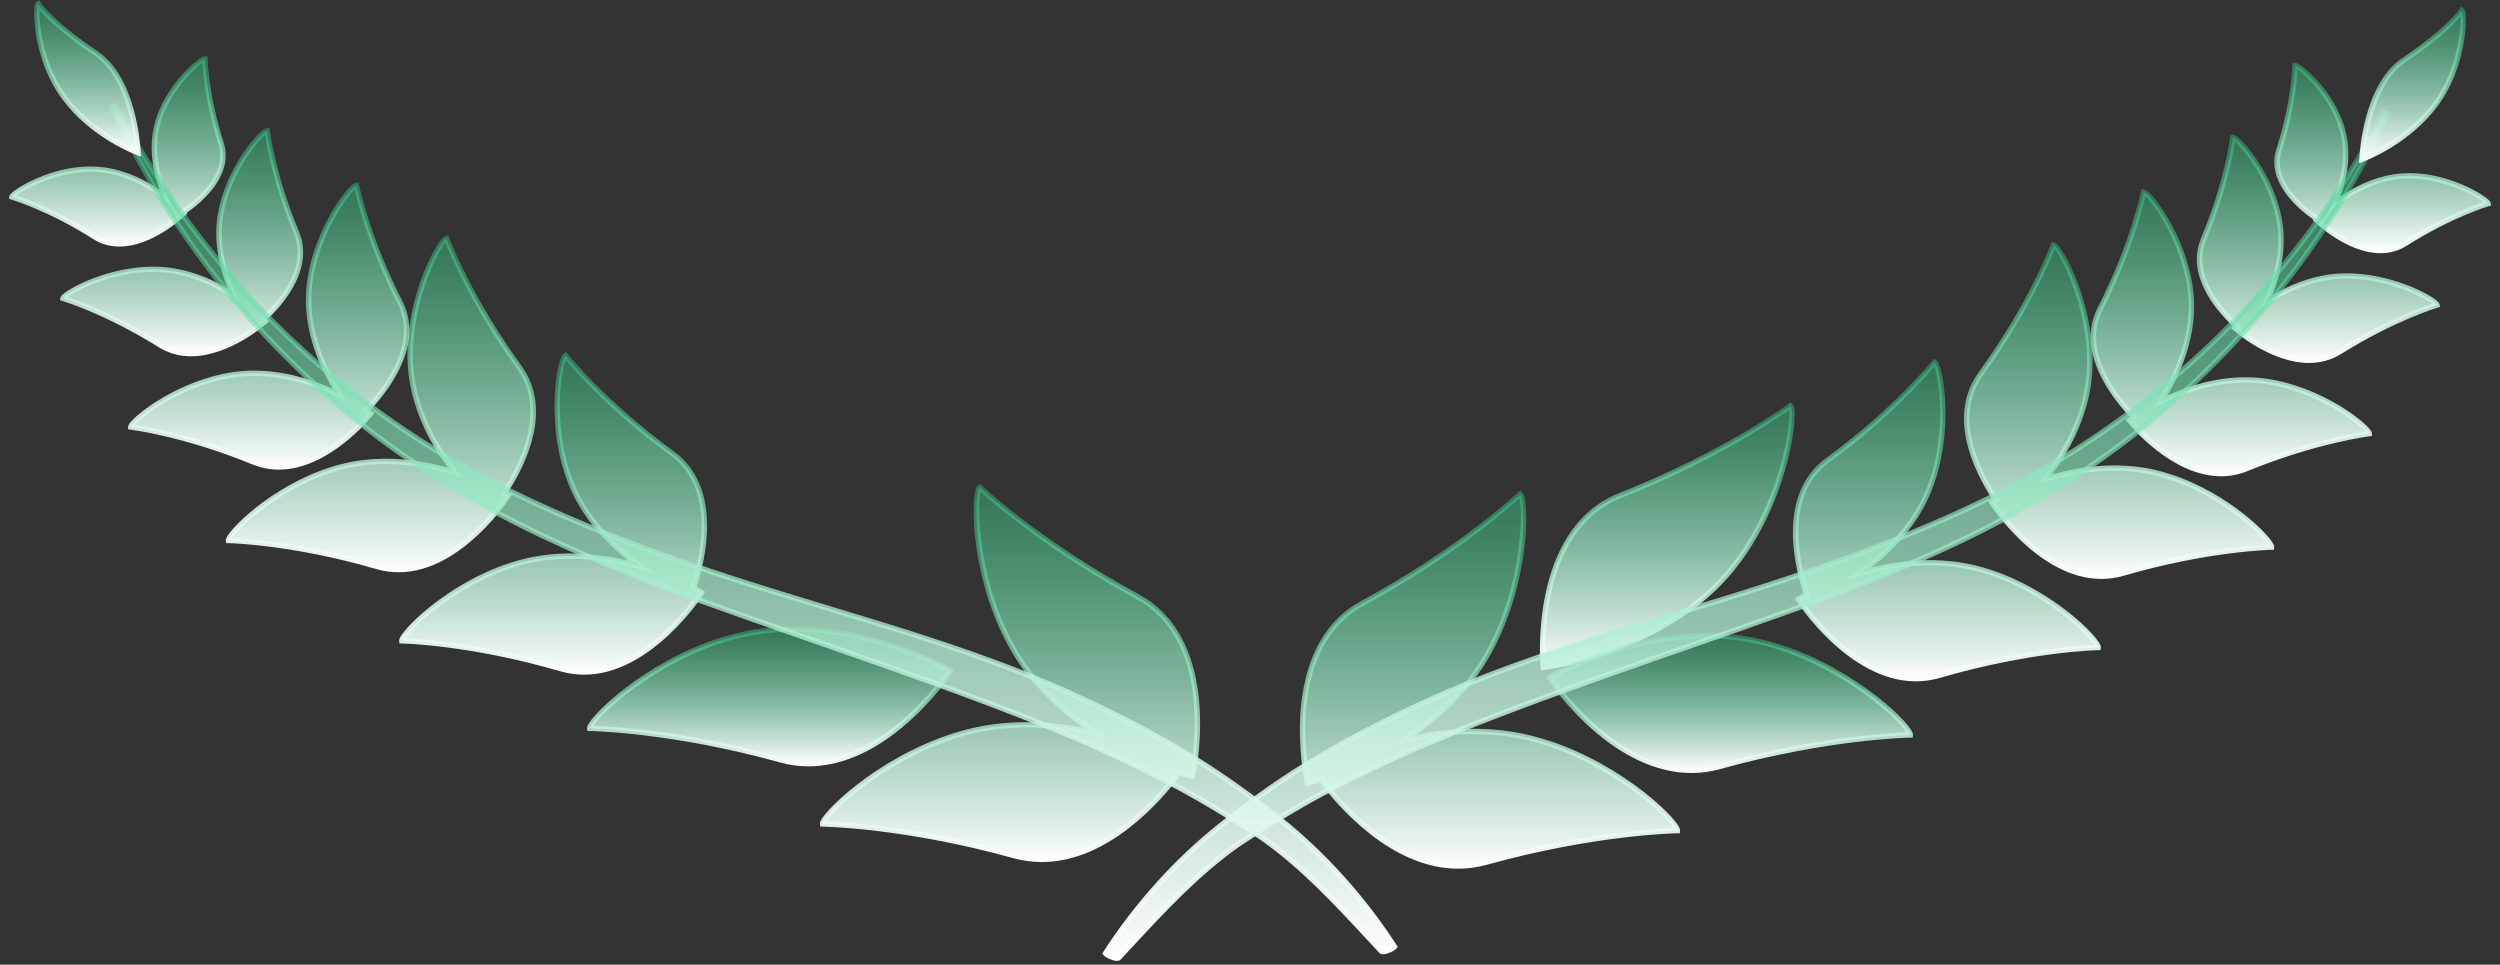 <svg width="184" height="71" viewBox="0 0 184 71" fill="none" xmlns="http://www.w3.org/2000/svg">
<rect x="0" y="0" width="184" height="71" fill="#333333" stroke="none"/>
<path d="M126.171 43.273C131.34 38.296 132.243 30.296 131.783 29.864C131.783 29.864 127.085 33.368 119.24 36.473C112.6 39.101 113.584 49.119 113.584 49.119C113.584 49.119 121.001 48.251 126.171 43.273Z" fill="url(#paint0_linear_54769_49223)"/>
<path d="M113.403 49.338L113.383 49.138C113.374 49.037 112.463 38.944 119.164 36.292C126.89 33.234 131.613 29.744 131.66 29.709L131.797 29.606L131.923 29.724C132.003 29.8 132.086 29.948 132.09 30.474C132.105 32.77 130.67 39.217 126.313 43.413C121.154 48.38 113.683 49.305 113.608 49.314L113.403 49.338ZM131.68 30.181C130.65 30.908 126.146 33.951 119.316 36.655C113.409 38.993 113.68 47.464 113.769 48.895C115.007 48.707 121.451 47.542 126.029 43.134C130.689 38.648 131.846 31.533 131.68 30.181Z" fill="url(#paint1_linear_54769_49223)"/>
<path d="M110.522 53.948C107.933 53.656 105.453 53.953 103.334 54.453C104.957 53.404 106.612 52.052 108.005 50.335C112.51 44.781 112.4 36.734 111.888 36.36C111.888 36.36 107.666 40.395 100.271 44.409C94.011 47.806 96.247 57.632 96.247 57.632C96.247 57.632 96.612 57.544 97.225 57.346C98.495 59.065 103.456 65.105 109.387 63.457C117.532 61.194 123.453 61.133 123.453 61.133C123.54 60.517 117.75 54.764 110.522 53.948Z" fill="url(#paint2_linear_54769_49223)"/>
<path d="M127.665 46.911C120.437 46.095 114.049 49.861 114.049 49.861C114.049 49.861 119.636 58.334 126.529 56.419C134.673 54.157 140.594 54.096 140.594 54.096C140.682 53.48 134.892 47.726 127.665 46.911Z" fill="url(#paint3_linear_54769_49223)"/>
<path d="M143.701 41.513C141.163 41.226 138.749 41.645 136.805 42.223C138.33 41.145 140.022 39.617 141.216 37.59C143.945 32.954 142.815 26.885 142.375 26.652C142.375 26.652 139.665 30.112 134.522 33.866C130.848 36.547 132.403 42.097 132.978 43.765C132.59 43.968 132.374 44.1 132.374 44.1C132.374 44.1 136.986 51.377 142.723 49.705C149.5 47.728 154.421 47.656 154.421 47.656C154.497 47.124 149.706 42.19 143.701 41.513Z" fill="url(#paint4_linear_54769_49223)"/>
<path d="M157.172 34.535C154.707 34.257 152.365 34.691 150.515 35.264C151.727 33.711 153.009 31.587 153.552 29.08C154.713 23.712 151.638 18.128 151.132 18.035C151.132 18.035 149.608 22.248 145.8 27.495C143.485 30.686 145.55 34.746 146.896 36.779C146.702 36.886 146.596 36.95 146.596 36.95C146.596 36.95 150.903 43.744 156.258 42.183C162.585 40.338 167.179 40.27 167.179 40.27C167.25 39.774 162.777 35.168 157.172 34.535Z" fill="url(#paint5_linear_54769_49223)"/>
<path d="M165.409 27.963C162.873 27.941 160.592 28.775 159.001 29.564C159.963 28.07 161.127 25.745 161.272 23.071C161.525 18.43 158.201 14.144 157.765 14.13C157.765 14.13 157.054 17.851 154.57 22.727C152.938 25.928 155.719 29.33 157.047 30.695C156.842 30.836 156.723 30.926 156.723 30.926C156.723 30.926 160.982 36.272 165.349 34.487C170.508 32.378 174.373 31.918 174.373 31.918C174.387 31.494 170.191 28.005 165.409 27.963Z" fill="url(#paint6_linear_54769_49223)"/>
<path d="M171.281 20.422C169.507 20.709 167.968 21.471 166.805 22.23C167.387 20.956 167.92 19.285 167.881 17.459C167.794 13.52 164.708 10.1 164.339 10.115C164.339 10.115 163.978 13.303 162.192 17.576C161.078 20.243 163.344 22.82 164.611 23.989C164.522 24.078 164.474 24.13 164.474 24.13C164.474 24.13 168.835 27.989 172.213 25.877C176.204 23.383 179.361 22.449 179.361 22.449C179.309 22.094 175.28 19.777 171.281 20.422Z" fill="url(#paint7_linear_54769_49223)"/>
<path d="M170.564 16.122C170.523 16.165 170.495 16.195 170.495 16.195C170.495 16.195 174.171 19.734 177.045 17.912C180.441 15.759 183.122 14.986 183.122 14.986C183.079 14.667 179.677 12.514 176.284 13.013C174.419 13.287 172.858 14.22 171.828 15.006C172.313 13.877 172.812 12.202 172.579 10.426C172.162 7.258 169.23 4.775 168.917 4.82C168.917 4.82 168.887 7.423 167.736 11.027C166.975 13.413 169.449 15.379 170.564 16.122Z" fill="url(#paint8_linear_54769_49223)"/>
<path d="M107.321 63.936C102.395 63.936 98.459 59.324 97.148 57.577C96.62 57.742 96.309 57.818 96.295 57.822L96.094 57.87L96.05 57.674C96.027 57.574 93.854 47.665 100.172 44.237C107.456 40.284 111.704 36.26 111.747 36.22L111.87 36.102L112.009 36.203C112.098 36.269 112.199 36.406 112.269 36.926C112.574 39.203 111.963 45.771 108.162 50.456C107.099 51.768 105.796 52.973 104.283 54.048C106.455 53.629 108.559 53.53 110.546 53.754C116.641 54.441 121.861 58.654 123.307 60.471C123.638 60.886 123.667 61.053 123.652 61.161L123.628 61.327L123.454 61.329C123.396 61.33 117.464 61.417 109.443 63.645C108.719 63.846 108.011 63.936 107.321 63.936ZM97.302 57.115L97.389 57.232C98.734 59.053 103.573 64.867 109.331 63.269C116.44 61.294 121.926 60.99 123.179 60.946C122.489 59.825 117.043 54.882 110.499 54.143C108.256 53.89 105.861 54.059 103.382 54.644L102.271 54.906L103.222 54.29C105.062 53.1 106.617 51.729 107.846 50.213C111.908 45.206 112.162 38.007 111.827 36.687C110.896 37.53 106.808 41.085 100.368 44.579C94.799 47.602 96.133 55.979 96.402 57.388C96.568 57.342 96.828 57.267 97.161 57.16L97.302 57.115Z" fill="url(#paint9_linear_54769_49223)"/>
<path d="M124.495 56.892C122.224 56.892 119.867 55.916 117.573 54.007C115.318 52.131 113.893 49.988 113.879 49.967L113.768 49.798L113.944 49.694C114.009 49.656 120.47 45.901 127.688 46.716C133.783 47.404 139.004 51.617 140.45 53.434C140.78 53.85 140.809 54.016 140.794 54.124L140.769 54.29L140.596 54.292C140.537 54.293 134.606 54.38 126.585 56.608C125.899 56.798 125.201 56.892 124.495 56.892ZM114.337 49.926C115.176 51.106 120.343 57.931 126.473 56.231C133.582 54.256 139.068 53.953 140.321 53.908C139.63 52.787 134.184 47.844 127.641 47.105C121.238 46.382 115.43 49.331 114.337 49.926Z" fill="url(#paint10_linear_54769_49223)"/>
<path d="M141.007 50.147C136.034 50.147 132.244 44.269 132.202 44.202L132.097 44.037L132.266 43.934C132.266 43.934 132.432 43.833 132.733 43.671C132.121 41.824 130.728 36.389 134.4 33.71C139.463 30.015 142.188 26.568 142.215 26.534L142.319 26.4L142.471 26.48C142.561 26.528 142.671 26.639 142.806 27.1C143.327 28.884 143.666 33.821 141.39 37.687C140.512 39.177 139.291 40.545 137.75 41.762C139.826 41.254 141.831 41.104 143.723 41.318C148.725 41.883 152.994 45.393 154.278 47.004C154.605 47.415 154.635 47.578 154.62 47.682L154.596 47.848L154.423 47.851C154.374 47.852 149.448 47.947 142.78 49.892C142.176 50.068 141.584 50.147 141.007 50.147ZM132.657 44.163C133.389 45.228 137.625 50.983 142.665 49.516C148.501 47.815 153.021 47.518 154.147 47.468C153.52 46.464 149.095 42.318 143.678 41.707C141.537 41.465 139.245 41.701 136.864 42.41L135.712 42.752L136.686 42.064C138.575 40.73 140.04 39.191 141.041 37.492C143.493 33.327 142.796 28.081 142.357 26.989C141.67 27.811 139.018 30.83 134.643 34.022C131.077 36.625 132.613 42.089 133.169 43.702L133.223 43.858L133.074 43.937C132.897 44.03 132.756 44.107 132.657 44.163Z" fill="url(#paint11_linear_54769_49223)"/>
<path d="M154.657 42.609C150.007 42.609 146.464 37.115 146.425 37.054L146.32 36.888L146.49 36.785C146.49 36.785 146.533 36.759 146.613 36.713C145.199 34.522 143.331 30.558 145.636 27.383C149.384 22.218 150.927 18.012 150.942 17.971L151 17.812L151.17 17.843C151.272 17.862 151.415 17.937 151.696 18.345C152.784 19.929 154.718 24.648 153.749 29.121C153.323 31.09 152.411 33.033 151.036 34.907C153.18 34.312 155.25 34.124 157.195 34.341C161.869 34.869 165.858 38.15 167.058 39.656C167.367 40.043 167.394 40.198 167.38 40.298L167.356 40.464L167.183 40.467C167.138 40.468 162.54 40.557 156.316 42.372C155.751 42.535 155.196 42.609 154.657 42.609ZM146.88 37.015C147.584 38.037 151.518 43.356 156.2 41.996C161.613 40.417 165.813 40.133 166.901 40.084C166.278 39.131 162.132 35.292 157.149 34.73C155.084 34.495 152.873 34.739 150.576 35.45L149.969 35.638L150.354 35.145C151.896 33.173 152.905 31.118 153.355 29.04C154.381 24.297 151.989 19.292 151.221 18.362C150.82 19.367 149.21 23.137 145.965 27.608C143.735 30.681 145.697 34.607 147.066 36.674L147.181 36.848L146.996 36.95C146.952 36.974 146.914 36.995 146.88 37.015Z" fill="url(#paint12_linear_54769_49223)"/>
<path d="M163.474 35.053C159.805 35.053 156.715 31.236 156.564 31.045L156.441 30.891L156.599 30.771C156.599 30.771 156.651 30.732 156.744 30.665C155.369 29.207 152.761 25.836 154.39 22.639C156.831 17.848 157.56 14.131 157.567 14.094L157.598 13.929L157.771 13.934C157.865 13.937 158.002 13.982 158.299 14.296C159.426 15.487 161.685 19.201 161.474 23.081C161.344 25.478 160.406 27.6 159.521 29.1C161.025 28.426 163.113 27.739 165.411 27.767C169.407 27.802 173.082 30.222 174.236 31.388C174.54 31.696 174.578 31.831 174.575 31.923L174.569 32.091L174.398 32.111C174.36 32.116 170.498 32.593 165.427 34.667C164.768 34.938 164.112 35.053 163.474 35.053ZM157.012 30.96C157.751 31.812 161.509 35.843 165.271 34.306C169.613 32.531 173.084 31.913 174.069 31.763C173.388 30.984 169.604 28.196 165.407 28.159C165.375 28.159 165.343 28.159 165.311 28.159C162.808 28.159 160.552 29.015 159.093 29.738L158.444 30.059L158.831 29.459C159.774 27.994 160.928 25.694 161.072 23.06C161.291 19.02 158.708 15.21 157.902 14.45C157.681 15.416 156.83 18.732 154.751 22.813C153.17 25.916 155.933 29.264 157.194 30.559L157.354 30.724L157.164 30.854C157.106 30.894 157.055 30.93 157.012 30.96Z" fill="url(#paint13_linear_54769_49223)"/>
<path d="M169.938 26.713C167.134 26.713 164.481 24.401 164.339 24.276L164.19 24.144L164.324 24C164.324 24 164.325 23.998 164.327 23.996C162.917 22.655 160.902 20.144 162.005 17.503C163.76 13.304 164.135 10.126 164.138 10.094L164.157 9.927L164.33 9.919C164.418 9.921 164.543 9.947 164.822 10.201C165.854 11.142 168.009 14.152 168.082 17.455C168.112 18.833 167.829 20.267 167.24 21.728C168.557 20.95 169.902 20.446 171.248 20.229C174.599 19.688 178.043 21.191 179.185 22.004C179.493 22.224 179.548 22.335 179.56 22.422L179.585 22.588L179.419 22.637C179.388 22.646 176.239 23.594 172.322 26.043C171.552 26.525 170.739 26.713 169.938 26.713ZM164.766 24.116C165.563 24.759 169.247 27.5 172.104 25.713C175.402 23.652 178.168 22.64 179.027 22.352C178.279 21.784 174.774 20.056 171.314 20.616C169.839 20.855 168.359 21.453 166.917 22.394L166.337 22.773L166.621 22.152C167.356 20.544 167.712 18.967 167.679 17.464C167.606 14.094 165.266 11.095 164.497 10.436C164.359 11.331 163.844 14.145 162.379 17.651C161.327 20.168 163.413 22.614 164.75 23.849L164.898 23.984L164.766 24.116Z" fill="url(#paint14_linear_54769_49223)"/>
<path d="M175.206 18.635C172.778 18.635 170.476 16.452 170.353 16.334L170.218 16.204L170.262 16.156C169.053 15.311 166.783 13.353 167.544 10.969C168.673 7.434 168.715 4.844 168.715 4.818L168.717 4.651L168.887 4.627C168.978 4.611 169.106 4.634 169.427 4.871C170.235 5.465 172.412 7.617 172.778 10.4C172.978 11.917 172.654 13.36 172.263 14.449C173.265 13.771 174.649 13.054 176.253 12.818C179.232 12.379 182.076 13.891 182.92 14.509C183.253 14.754 183.309 14.87 183.322 14.96L183.344 15.126L183.179 15.173C183.152 15.181 180.484 15.965 177.155 18.075C176.523 18.476 175.86 18.635 175.206 18.635ZM170.779 16.184C171.468 16.789 174.538 19.267 176.935 17.747C179.698 15.996 182.02 15.143 182.792 14.885C182.126 14.358 179.188 12.787 176.314 13.206C174.472 13.477 172.926 14.418 171.953 15.16L171.346 15.624L171.643 14.931C172.106 13.851 172.609 12.198 172.379 10.451C172.02 7.726 169.822 5.632 169.106 5.129C169.059 5.925 168.85 8.2 167.929 11.086C167.206 13.35 169.61 15.249 170.678 15.961L170.87 16.089L170.779 16.184Z" fill="url(#paint15_linear_54769_49223)"/>
<path d="M175.498 8.26C174.394 10.364 173.179 12.409 171.862 14.386C170.558 16.372 169.114 18.266 167.593 20.092C164.598 23.754 161.093 27.066 157.304 29.949C155.409 31.392 153.437 32.732 151.392 33.958C145.308 37.603 138.439 40.294 131.644 42.567C127.063 44.095 122.4 45.435 117.744 46.886C117.163 47.067 116.583 47.257 116.002 47.445C111.924 48.767 107.873 50.249 104.003 52.076C101.783 53.123 99.574 54.238 97.467 55.486C95.337 56.714 93.297 58.099 91.344 59.581L89.9 60.718C86.636 63.288 83.62 66.663 81.369 70.168C81.485 70.331 82.196 70.635 82.333 70.488C85.093 67.524 87.751 64.535 91.062 62.178L92.553 61.203C94.552 59.936 96.595 58.738 98.719 57.673C100.849 56.605 103.005 55.552 105.216 54.652C107.408 53.705 109.643 52.842 111.89 51.999L113.576 51.368L115.272 50.755C116.405 50.347 117.54 49.937 118.681 49.539C123.236 47.919 127.843 46.359 132.431 44.701C135.872 43.457 139.307 42.108 142.627 40.584L143.461 40.201C145.969 39.049 148.391 37.738 150.753 36.326L152.306 35.349C154.363 34.024 156.338 32.584 158.226 31.047C163.812 26.415 168.671 20.865 172.386 14.702C173.623 12.651 174.749 10.541 175.76 8.382L175.498 8.26Z" fill="url(#paint16_linear_54769_49223)"/>
<path d="M82.205 70.722C82.191 70.722 82.176 70.722 82.161 70.721C81.879 70.703 81.344 70.476 81.204 70.279L81.129 70.173L81.198 70.064C83.5 66.481 86.546 63.108 89.774 60.566L91.218 59.429C93.285 57.86 95.352 56.478 97.364 55.318C99.22 54.219 101.303 53.132 103.915 51.899C107.351 50.278 111.171 48.804 115.938 47.26L116.17 47.184C116.674 47.02 117.178 46.857 117.682 46.7C119.292 46.198 120.903 45.71 122.51 45.222C125.496 44.317 128.583 43.381 131.579 42.382C136.797 40.637 144.517 37.848 151.286 33.791C153.294 32.588 155.277 31.244 157.179 29.796C161.081 26.827 164.531 23.522 167.434 19.971C169.087 17.986 170.479 16.126 171.691 14.28C173.002 12.313 174.222 10.258 175.317 8.171L175.407 8.001L176.025 8.289L175.943 8.463C174.933 10.621 173.795 12.754 172.56 14.801C168.865 20.93 164.086 26.446 158.356 31.196C156.446 32.752 154.449 34.203 152.418 35.512L150.863 36.49C148.299 38.022 145.907 39.293 143.547 40.377L143.545 40.374C143.468 40.413 143.269 40.504 142.713 40.76C139.736 42.127 136.395 43.476 132.501 44.884C129.865 45.837 127.183 46.771 124.588 47.674C122.637 48.354 120.689 49.033 118.75 49.722C117.698 50.089 116.653 50.466 115.609 50.842L113.646 51.551L111.962 52.181C109.951 52.936 107.588 53.841 105.298 54.83C103.205 55.683 101.192 56.653 98.81 57.847C96.894 58.808 94.884 59.959 92.663 61.367L91.175 62.34C88.19 64.465 85.786 67.058 83.24 69.803L82.483 70.619C82.419 70.688 82.326 70.722 82.205 70.722ZM81.632 70.129C81.794 70.223 82.077 70.325 82.207 70.332L82.941 69.541C85.389 66.902 87.919 64.173 90.944 62.02L92.441 61.04C94.676 59.624 96.699 58.467 98.626 57.499C101.016 56.301 103.038 55.327 105.139 54.471C107.433 53.48 109.803 52.573 111.818 51.816L115.47 50.475C116.515 50.099 117.562 49.721 118.614 49.354C120.552 48.665 122.501 47.986 124.454 47.306C127.047 46.403 129.728 45.469 132.362 44.517C136.245 43.113 139.575 41.769 142.542 40.406C142.542 40.406 143.349 40.036 143.374 40.024C145.723 38.945 148.102 37.681 150.649 36.158L152.198 35.184C154.214 33.884 156.199 32.441 158.097 30.896C163.791 26.176 168.541 20.693 172.213 14.603C173.021 13.263 173.787 11.887 174.504 10.491C173.725 11.852 172.898 13.191 172.032 14.491C170.813 16.348 169.412 18.221 167.75 20.214C164.829 23.788 161.356 27.116 157.43 30.102C155.515 31.56 153.52 32.912 151.5 34.123C144.696 38.2 136.948 41 131.711 42.751C128.71 43.752 125.621 44.689 122.632 45.595C121.026 46.082 119.416 46.57 117.807 47.071C117.304 47.228 116.802 47.391 116.3 47.554L116.067 47.629C111.318 49.168 107.513 50.636 104.093 52.25C101.492 53.477 99.42 54.558 97.573 55.652C95.574 56.804 93.521 58.177 91.47 59.733L90.029 60.868C86.876 63.352 83.9 66.635 81.632 70.129Z" fill="url(#paint17_linear_54769_49223)"/>
<path d="M179.293 7.625C181.403 4.744 181.42 0.918 181.189 0.767C181.189 0.767 180.365 2.109 176.945 4.409C174.05 6.356 173.847 11.718 173.847 11.718C173.847 11.718 177.184 10.507 179.293 7.625Z" fill="url(#paint18_linear_54769_49223)"/>
<path d="M173.635 12.005L173.646 11.711C173.654 11.489 173.886 6.228 176.83 4.248C180.158 2.011 181.008 0.679 181.016 0.666L181.126 0.49L181.302 0.604C181.376 0.653 181.42 0.738 181.449 0.89C181.584 1.615 181.44 5.031 179.457 7.739C177.336 10.637 174.056 11.852 173.917 11.902L173.635 12.005ZM181.088 1.229C180.626 1.779 179.493 2.934 177.06 4.57C174.676 6.174 174.167 10.256 174.07 11.415C174.922 11.047 177.441 9.817 179.129 7.512C180.814 5.211 181.144 2.262 181.088 1.229Z" fill="url(#paint19_linear_54769_49223)"/>
<path d="M73.477 53.459C76.067 53.166 78.547 53.463 80.666 53.964C79.043 52.914 77.388 51.562 75.996 49.846C71.49 44.292 71.6 36.245 72.112 35.871C72.112 35.871 76.334 39.906 83.729 43.919C89.989 47.316 87.753 57.143 87.753 57.143C87.753 57.143 87.388 57.055 86.775 56.857C85.505 58.576 80.544 64.615 74.613 62.968C66.469 60.705 60.548 60.644 60.548 60.644C60.459 60.028 66.249 54.274 73.477 53.459Z" fill="url(#paint20_linear_54769_49223)"/>
<path d="M56.335 46.421C63.563 45.605 69.951 49.371 69.951 49.371C69.951 49.371 64.364 57.844 57.471 55.929C49.327 53.667 43.406 53.606 43.406 53.606C43.318 52.99 49.107 47.237 56.335 46.421Z" fill="url(#paint21_linear_54769_49223)"/>
<path d="M40.298 41.023C42.836 40.736 45.251 41.155 47.195 41.733C45.669 40.656 43.978 39.128 42.784 37.1C40.055 32.465 41.184 26.395 41.624 26.163C41.624 26.163 44.334 29.623 49.478 33.376C53.152 36.057 51.597 41.607 51.022 43.275C51.41 43.478 51.626 43.61 51.626 43.61C51.626 43.61 47.013 50.887 41.277 49.215C34.499 47.239 29.578 47.166 29.578 47.166C29.503 46.635 34.294 41.701 40.298 41.023Z" fill="url(#paint22_linear_54769_49223)"/>
<path d="M26.828 34.045C29.293 33.767 31.635 34.201 33.485 34.774C32.272 33.222 30.99 31.097 30.448 28.59C29.286 23.223 32.361 17.638 32.867 17.545C32.867 17.545 34.391 21.759 38.199 27.005C40.515 30.196 38.45 34.257 37.104 36.29C37.297 36.396 37.403 36.461 37.403 36.461C37.403 36.461 33.097 43.254 27.742 41.693C21.415 39.849 16.82 39.781 16.82 39.781C16.75 39.285 21.223 34.678 26.828 34.045Z" fill="url(#paint23_linear_54769_49223)"/>
<path d="M18.591 27.474C21.126 27.452 23.407 28.285 24.998 29.074C24.037 27.58 22.873 25.256 22.727 22.582C22.475 17.941 25.799 13.654 26.235 13.641C26.235 13.641 26.946 17.362 29.43 22.238C31.061 25.439 28.281 28.841 26.952 30.206C27.158 30.347 27.277 30.436 27.277 30.436C27.277 30.436 23.018 35.783 18.651 33.998C13.491 31.888 9.627 31.428 9.627 31.428C9.613 31.005 13.809 27.515 18.591 27.474Z" fill="url(#paint24_linear_54769_49223)"/>
<path d="M12.719 19.933C14.493 20.22 16.031 20.982 17.195 21.741C16.612 20.467 16.079 18.795 16.119 16.97C16.205 13.031 19.292 9.61 19.661 9.626C19.661 9.626 20.022 12.815 21.808 17.088C22.922 19.754 20.656 22.331 19.389 23.5C19.478 23.59 19.525 23.641 19.525 23.641C19.525 23.641 15.165 27.5 11.787 25.389C7.796 22.894 4.638 21.961 4.638 21.961C4.691 21.605 8.719 19.288 12.719 19.933Z" fill="url(#paint25_linear_54769_49223)"/>
<path d="M13.436 15.633C13.477 15.676 13.504 15.706 13.504 15.706C13.504 15.706 9.829 19.245 6.955 17.422C3.559 15.27 0.878 14.497 0.878 14.497C0.92 14.178 4.323 12.025 7.716 12.523C9.58 12.797 11.141 13.731 12.171 14.517C11.687 13.387 11.187 11.712 11.421 9.936C11.838 6.769 14.769 4.286 15.082 4.331C15.082 4.331 15.112 6.934 16.263 10.538C17.025 12.924 14.551 14.89 13.436 15.633Z" fill="url(#paint26_linear_54769_49223)"/>
<path d="M74.557 63.156C66.536 60.928 60.605 60.841 60.546 60.84L60.372 60.838L60.348 60.672C60.333 60.563 60.361 60.397 60.693 59.981C62.139 58.165 67.359 53.952 73.454 53.264C75.441 53.041 77.545 53.14 79.717 53.559C78.203 52.484 76.901 51.279 75.837 49.966C72.037 45.282 71.426 38.713 71.731 36.437C71.8 35.916 71.901 35.779 71.99 35.714L72.129 35.612L72.253 35.73C72.295 35.771 76.544 39.795 83.828 43.747C90.145 47.176 87.973 57.084 87.95 57.184L87.906 57.38L87.705 57.332C87.691 57.329 87.38 57.254 86.852 57.087C85.54 58.834 81.605 63.447 76.678 63.447C75.989 63.447 75.281 63.357 74.557 63.156ZM86.838 56.671C87.171 56.778 87.432 56.853 87.597 56.899C87.866 55.49 89.2 47.113 83.631 44.09C77.192 40.596 73.104 37.041 72.173 36.198C71.839 37.518 72.092 44.717 76.154 49.724C77.382 51.24 78.938 52.611 80.777 53.801L81.729 54.417L80.618 54.155C78.138 53.569 75.743 53.401 73.501 53.654C66.957 54.393 61.511 59.336 60.821 60.457C62.074 60.501 67.56 60.805 74.668 62.78C80.427 64.379 85.266 58.564 86.611 56.743L86.698 56.627L86.838 56.671Z" fill="url(#paint27_linear_54769_49223)"/>
<path d="M57.416 56.118C49.395 53.89 43.463 53.803 43.404 53.802L43.231 53.8L43.206 53.633C43.191 53.526 43.22 53.36 43.55 52.944C44.996 51.128 50.217 46.915 56.312 46.227C63.529 45.412 69.991 49.166 70.056 49.204L70.232 49.308L70.121 49.477C70.107 49.498 68.682 51.641 66.427 53.517C64.133 55.426 61.775 56.402 59.505 56.402C58.798 56.403 58.1 56.308 57.416 56.118ZM56.358 46.616C49.816 47.355 44.369 52.298 43.678 53.418C44.932 53.463 50.417 53.767 57.526 55.742C63.656 57.441 68.824 50.617 69.663 49.437C68.57 48.841 62.762 45.892 56.358 46.616Z" fill="url(#paint28_linear_54769_49223)"/>
<path d="M41.219 49.402C34.55 47.457 29.624 47.362 29.575 47.361L29.403 47.359L29.379 47.192C29.364 47.088 29.393 46.926 29.72 46.514C31.004 44.903 35.273 41.393 40.275 40.828C42.168 40.614 44.173 40.765 46.248 41.273C44.708 40.055 43.486 38.687 42.609 37.197C40.333 33.331 40.672 28.394 41.193 26.61C41.328 26.149 41.438 26.038 41.528 25.991L41.679 25.91L41.784 26.044C41.812 26.078 44.536 29.525 49.599 33.22C53.271 35.9 51.878 41.334 51.266 43.181C51.567 43.343 51.732 43.444 51.732 43.444L51.901 43.547L51.797 43.713C51.754 43.779 47.965 49.657 42.992 49.657C42.416 49.658 41.824 49.578 41.219 49.402ZM50.926 43.448L50.777 43.37L50.831 43.213C51.386 41.6 52.923 36.136 49.357 33.533C44.982 30.341 42.33 27.322 41.642 26.5C41.204 27.592 40.506 32.838 42.959 37.003C43.959 38.703 45.425 40.242 47.313 41.575L48.288 42.264L47.136 41.921C44.755 41.213 42.463 40.976 40.322 41.218C34.905 41.829 30.48 45.975 29.852 46.98C30.978 47.029 35.499 47.326 41.335 49.028C46.375 50.495 50.611 44.74 51.343 43.675C51.243 43.617 51.103 43.54 50.926 43.448Z" fill="url(#paint29_linear_54769_49223)"/>
<path d="M27.684 41.881C21.46 40.066 16.863 39.977 16.817 39.976L16.644 39.973L16.62 39.807C16.606 39.707 16.633 39.552 16.942 39.164C18.142 37.658 22.131 34.378 26.805 33.85C28.75 33.633 30.82 33.821 32.964 34.416C31.588 32.542 30.677 30.599 30.251 28.63C29.283 24.156 31.216 19.438 32.304 17.854C32.585 17.445 32.728 17.371 32.83 17.352L33 17.321L33.058 17.48C33.072 17.522 34.616 21.727 38.364 26.892C40.669 30.066 38.801 34.031 37.387 36.221C37.468 36.268 37.511 36.294 37.511 36.294L37.68 36.397L37.575 36.562C37.535 36.624 33.993 42.118 29.343 42.118C28.803 42.12 28.249 42.046 27.684 41.881ZM37.005 36.46L36.819 36.358L36.934 36.184C38.303 34.117 40.264 30.191 38.035 27.118C34.79 22.647 33.18 18.877 32.779 17.872C32.011 18.802 29.619 23.807 30.645 28.55C31.094 30.628 32.104 32.683 33.646 34.655L34.031 35.148L33.424 34.96C31.127 34.249 28.916 34.005 26.851 34.24C21.868 34.802 17.722 38.641 17.099 39.594C18.187 39.643 22.387 39.927 27.8 41.506C32.481 42.866 36.416 37.547 37.12 36.525C37.086 36.505 37.047 36.484 37.005 36.46Z" fill="url(#paint30_linear_54769_49223)"/>
<path d="M18.572 34.178C13.501 32.105 9.64 31.627 9.602 31.622L9.43 31.602L9.425 31.434C9.422 31.343 9.46 31.207 9.764 30.899C10.918 29.733 14.593 27.312 18.589 27.278C20.887 27.25 22.974 27.937 24.478 28.611C23.593 27.111 22.656 24.989 22.526 22.592C22.315 18.712 24.573 14.998 25.7 13.807C25.997 13.493 26.134 13.448 26.228 13.445L26.401 13.44L26.432 13.605C26.439 13.643 27.168 17.359 29.61 22.151C31.239 25.348 28.63 28.718 27.255 30.177C27.349 30.244 27.4 30.283 27.4 30.283L27.558 30.403L27.436 30.556C27.284 30.747 24.194 34.564 20.525 34.564C19.888 34.564 19.232 34.448 18.572 34.178ZM26.836 30.365L26.646 30.235L26.806 30.07C28.067 28.775 30.83 25.426 29.249 22.324C27.17 18.243 26.319 14.927 26.099 13.962C25.293 14.721 22.709 18.532 22.929 22.572C23.072 25.205 24.227 27.505 25.17 28.97L25.556 29.57L24.908 29.249C23.448 28.526 21.192 27.67 18.689 27.67C18.657 27.67 18.625 27.67 18.593 27.67C14.396 27.707 10.613 30.495 9.932 31.274C10.916 31.424 14.387 32.042 18.729 33.818C22.491 35.354 26.249 31.323 26.988 30.471C26.944 30.44 26.894 30.405 26.836 30.365Z" fill="url(#paint31_linear_54769_49223)"/>
<path d="M11.678 25.553C7.76 23.105 4.611 22.157 4.58 22.148L4.414 22.099L4.439 21.933C4.452 21.846 4.506 21.734 4.814 21.515C5.956 20.702 9.4 19.199 12.751 19.74C14.097 19.957 15.443 20.461 16.76 21.239C16.171 19.779 15.887 18.344 15.917 16.966C15.989 13.663 18.145 10.652 19.178 9.712C19.457 9.457 19.581 9.431 19.67 9.43L19.842 9.438L19.861 9.604C19.865 9.636 20.239 12.814 21.994 17.014C23.098 19.655 21.082 22.166 19.672 23.507C19.674 23.509 19.675 23.51 19.675 23.51L19.809 23.655L19.661 23.787C19.519 23.912 16.865 26.223 14.061 26.223C13.261 26.223 12.448 26.035 11.678 25.553ZM19.102 23.494L19.25 23.358C20.587 22.125 22.673 19.678 21.621 17.161C20.156 13.655 19.641 10.841 19.503 9.946C18.734 10.605 16.395 13.604 16.321 16.974C16.288 18.476 16.644 20.053 17.38 21.662L17.663 22.282L17.083 21.904C15.641 20.962 14.161 20.364 12.686 20.126C9.226 19.566 5.721 21.294 4.974 21.862C5.833 22.15 8.599 23.162 11.896 25.223C14.754 27.01 18.438 24.27 19.234 23.626L19.102 23.494Z" fill="url(#paint32_linear_54769_49223)"/>
<path d="M6.845 17.586C3.516 15.476 0.847 14.692 0.821 14.685L0.656 14.637L0.678 14.471C0.69 14.381 0.747 14.265 1.08 14.021C1.924 13.402 4.768 11.89 7.747 12.329C9.351 12.565 10.735 13.282 11.737 13.96C11.346 12.871 11.022 11.429 11.222 9.912C11.588 7.128 13.765 4.976 14.573 4.382C14.895 4.145 15.021 4.122 15.113 4.138L15.283 4.163L15.285 4.329C15.286 4.355 15.328 6.945 16.456 10.48C17.217 12.864 14.948 14.822 13.739 15.667L13.782 15.715L13.647 15.846C13.525 15.963 11.222 18.146 8.795 18.146C8.14 18.146 7.476 17.987 6.845 17.586ZM13.13 15.599L13.322 15.471C14.389 14.76 16.793 12.861 16.071 10.596C15.15 7.711 14.941 5.435 14.895 4.639C14.178 5.143 11.98 7.237 11.621 9.961C11.391 11.709 11.894 13.362 12.357 14.441L12.654 15.134L12.047 14.671C11.074 13.929 9.528 12.987 7.686 12.717C4.812 12.298 1.874 13.868 1.208 14.396C1.98 14.654 4.302 15.507 7.065 17.258C9.462 18.777 12.532 16.3 13.221 15.695L13.13 15.599Z" fill="url(#paint33_linear_54769_49223)"/>
<path d="M8.502 7.771C9.607 9.874 10.821 11.919 12.139 13.897C13.443 15.882 14.886 17.777 16.407 19.603C19.402 23.265 22.907 26.577 26.696 29.46C28.591 30.902 30.563 32.243 32.607 33.468C38.691 37.114 45.561 39.805 52.355 42.078C56.937 43.606 61.6 44.946 66.255 46.397C66.837 46.578 67.417 46.768 67.998 46.956C72.076 48.277 76.126 49.761 79.996 51.586C82.217 52.634 84.425 53.749 86.533 54.997C88.663 56.225 90.703 57.61 92.655 59.092L94.1 60.229C97.363 62.799 100.379 66.174 102.631 69.679C102.515 69.842 101.803 70.146 101.667 69.999C98.907 67.035 96.249 64.046 92.937 61.689L91.447 60.714C89.447 59.447 87.404 58.249 85.281 57.184C83.151 56.116 80.995 55.063 78.783 54.163C76.591 53.216 74.356 52.354 72.11 51.511L70.424 50.88L68.728 50.266C67.594 49.858 66.46 49.448 65.318 49.05C60.764 47.431 56.156 45.87 51.569 44.212C48.128 42.968 44.693 41.619 41.373 40.095L40.539 39.712C38.031 38.56 35.608 37.249 33.246 35.837L31.693 34.86C29.637 33.535 27.661 32.095 25.774 30.558C20.187 25.926 15.329 20.376 11.614 14.213C10.377 12.162 9.25 10.052 8.24 7.893L8.502 7.771Z" fill="url(#paint34_linear_54769_49223)"/>
<path d="M101.517 70.13L100.759 69.314C98.213 66.569 95.808 63.976 92.824 61.851L91.337 60.878C89.116 59.47 87.105 58.319 85.189 57.358C82.808 56.164 80.794 55.194 78.701 54.342C76.411 53.352 74.048 52.447 72.038 51.693L70.353 51.063L68.391 50.353C67.347 49.977 66.301 49.601 65.249 49.233C63.311 48.544 61.363 47.866 59.411 47.186C56.817 46.282 54.134 45.348 51.499 44.395C47.604 42.987 44.264 41.639 41.287 40.272C40.73 40.016 40.531 39.925 40.454 39.886L40.453 39.888C38.093 38.804 35.7 37.533 33.137 36.001L31.582 35.023C29.551 33.714 27.553 32.263 25.643 30.707C19.913 25.956 15.134 20.441 11.439 14.313C10.204 12.264 9.066 10.132 8.056 7.974L7.974 7.8L8.592 7.512L8.681 7.682C9.777 9.769 10.996 11.824 12.308 13.792C13.519 15.637 14.911 17.498 16.564 19.482C19.468 23.033 22.918 26.338 26.819 29.307C28.722 30.755 30.704 32.099 32.712 33.302C39.481 37.358 47.202 40.148 52.42 41.893C55.415 42.892 58.502 43.828 61.488 44.734C63.095 45.221 64.706 45.71 66.316 46.211C66.821 46.369 67.324 46.532 67.828 46.695L68.06 46.771C72.827 48.315 76.647 49.79 80.083 51.41C82.695 52.643 84.778 53.73 86.634 54.829C88.647 55.989 90.714 57.371 92.78 58.94L94.225 60.077C97.452 62.619 100.498 65.992 102.8 69.575L102.87 69.684L102.795 69.79C102.654 69.988 102.119 70.215 101.837 70.232C101.822 70.233 101.807 70.234 101.793 70.234C101.674 70.233 101.581 70.198 101.517 70.13ZM93.972 60.381L92.531 59.246C90.48 57.69 88.428 56.316 86.428 55.164C84.58 54.07 82.508 52.989 79.908 51.763C76.488 50.149 72.683 48.681 67.933 47.142L67.701 47.066C67.198 46.903 66.697 46.74 66.194 46.584C64.585 46.082 62.975 45.594 61.368 45.107C58.38 44.201 55.29 43.264 52.289 42.263C47.053 40.512 39.304 37.712 32.501 33.636C30.481 32.425 28.485 31.072 26.571 29.615C22.645 26.628 19.172 23.3 16.25 19.727C14.589 17.733 13.188 15.86 11.969 14.004C11.102 12.703 10.275 11.364 9.497 10.003C10.213 11.399 10.979 12.775 11.787 14.115C15.459 20.205 20.209 25.688 25.903 30.409C27.801 31.954 29.786 33.397 31.802 34.696L33.352 35.671C35.899 37.194 38.278 38.458 40.627 39.536C40.652 39.548 41.459 39.919 41.459 39.919C44.426 41.281 47.756 42.626 51.639 44.03C54.272 44.981 56.954 45.916 59.547 46.819C61.5 47.499 63.449 48.178 65.387 48.867C66.439 49.234 67.486 49.611 68.531 49.987L72.183 51.328C74.198 52.085 76.567 52.992 78.862 53.983C80.963 54.839 82.984 55.813 85.374 57.012C87.302 57.979 89.325 59.136 91.56 60.552L93.057 61.532C96.081 63.685 98.612 66.414 101.059 69.053L101.794 69.844C101.923 69.837 102.207 69.735 102.368 69.641C100.1 66.145 97.124 62.862 93.972 60.381Z" fill="url(#paint35_linear_54769_49223)"/>
<path d="M4.707 7.136C2.597 4.254 2.579 0.428 2.811 0.277C2.811 0.277 3.634 1.62 7.055 3.92C9.95 5.867 10.152 11.229 10.152 11.229C10.152 11.229 6.816 10.017 4.707 7.136Z" fill="url(#paint36_linear_54769_49223)"/>
<path d="M10.082 11.412C9.944 11.362 6.663 10.147 4.542 7.249C2.56 4.541 2.415 1.125 2.55 0.4C2.579 0.249 2.623 0.163 2.698 0.114L2.874 0L2.983 0.176C2.991 0.189 3.842 1.521 7.169 3.758C10.114 5.738 10.345 10.999 10.354 11.221L10.365 11.515L10.082 11.412ZM4.871 7.022C6.558 9.327 9.078 10.557 9.93 10.925C9.832 9.767 9.324 5.684 6.94 4.081C4.506 2.444 3.374 1.289 2.911 0.739C2.856 1.772 3.186 4.721 4.871 7.022Z" fill="url(#paint37_linear_54769_49223)"/>
<defs>
<linearGradient id="paint0_linear_54769_49223" x1="122.71" y1="29.864" x2="122.71" y2="49.119" gradientUnits="userSpaceOnUse">
<stop stop-color="#39D68F" stop-opacity="0.4"/>
<stop offset="1" stop-color="#FDFDFD"/>
</linearGradient>
<linearGradient id="paint1_linear_54769_49223" x1="122.713" y1="29.606" x2="122.713" y2="49.338" gradientUnits="userSpaceOnUse">
<stop stop-color="#39D68F" stop-opacity="0.4"/>
<stop offset="1" stop-color="#FDFDFD"/>
</linearGradient>
<linearGradient id="paint2_linear_54769_49223" x1="109.656" y1="36.36" x2="109.656" y2="63.739" gradientUnits="userSpaceOnUse">
<stop stop-color="#39D68F" stop-opacity="0.4"/>
<stop offset="1" stop-color="#FDFDFD"/>
</linearGradient>
<linearGradient id="paint3_linear_54769_49223" x1="127.322" y1="46.795" x2="127.322" y2="56.701" gradientUnits="userSpaceOnUse">
<stop stop-color="#39D68F" stop-opacity="0.4"/>
<stop offset="1" stop-color="#FDFDFD"/>
</linearGradient>
<linearGradient id="paint4_linear_54769_49223" x1="143.289" y1="26.652" x2="143.289" y2="49.954" gradientUnits="userSpaceOnUse">
<stop stop-color="#39D68F" stop-opacity="0.4"/>
<stop offset="1" stop-color="#FDFDFD"/>
</linearGradient>
<linearGradient id="paint5_linear_54769_49223" x1="155.968" y1="18.035" x2="155.968" y2="42.416" gradientUnits="userSpaceOnUse">
<stop stop-color="#39D68F" stop-opacity="0.4"/>
<stop offset="1" stop-color="#FDFDFD"/>
</linearGradient>
<linearGradient id="paint6_linear_54769_49223" x1="164.222" y1="14.13" x2="164.222" y2="34.852" gradientUnits="userSpaceOnUse">
<stop stop-color="#39D68F" stop-opacity="0.4"/>
<stop offset="1" stop-color="#FDFDFD"/>
</linearGradient>
<linearGradient id="paint7_linear_54769_49223" x1="170.627" y1="10.115" x2="170.627" y2="26.509" gradientUnits="userSpaceOnUse">
<stop stop-color="#39D68F" stop-opacity="0.4"/>
<stop offset="1" stop-color="#FDFDFD"/>
</linearGradient>
<linearGradient id="paint8_linear_54769_49223" x1="175.358" y1="4.82" x2="175.358" y2="18.433" gradientUnits="userSpaceOnUse">
<stop stop-color="#39D68F" stop-opacity="0.4"/>
<stop offset="1" stop-color="#FDFDFD"/>
</linearGradient>
<linearGradient id="paint9_linear_54769_49223" x1="109.663" y1="36.102" x2="109.663" y2="63.936" gradientUnits="userSpaceOnUse">
<stop stop-color="#39D68F" stop-opacity="0.4"/>
<stop offset="1" stop-color="#FDFDFD"/>
</linearGradient>
<linearGradient id="paint10_linear_54769_49223" x1="127.282" y1="46.601" x2="127.282" y2="56.892" gradientUnits="userSpaceOnUse">
<stop stop-color="#39D68F" stop-opacity="0.4"/>
<stop offset="1" stop-color="#FDFDFD"/>
</linearGradient>
<linearGradient id="paint11_linear_54769_49223" x1="143.29" y1="26.4" x2="143.29" y2="50.147" gradientUnits="userSpaceOnUse">
<stop stop-color="#39D68F" stop-opacity="0.4"/>
<stop offset="1" stop-color="#FDFDFD"/>
</linearGradient>
<linearGradient id="paint12_linear_54769_49223" x1="155.967" y1="17.812" x2="155.967" y2="42.609" gradientUnits="userSpaceOnUse">
<stop stop-color="#39D68F" stop-opacity="0.4"/>
<stop offset="1" stop-color="#FDFDFD"/>
</linearGradient>
<linearGradient id="paint13_linear_54769_49223" x1="164.223" y1="13.929" x2="164.223" y2="35.053" gradientUnits="userSpaceOnUse">
<stop stop-color="#39D68F" stop-opacity="0.4"/>
<stop offset="1" stop-color="#FDFDFD"/>
</linearGradient>
<linearGradient id="paint14_linear_54769_49223" x1="170.636" y1="9.919" x2="170.636" y2="26.713" gradientUnits="userSpaceOnUse">
<stop stop-color="#39D68F" stop-opacity="0.4"/>
<stop offset="1" stop-color="#FDFDFD"/>
</linearGradient>
<linearGradient id="paint15_linear_54769_49223" x1="175.368" y1="4.623" x2="175.368" y2="18.635" gradientUnits="userSpaceOnUse">
<stop stop-color="#39D68F" stop-opacity="0.4"/>
<stop offset="1" stop-color="#FDFDFD"/>
</linearGradient>
<linearGradient id="paint16_linear_54769_49223" x1="128.564" y1="8.26" x2="128.564" y2="70.527" gradientUnits="userSpaceOnUse">
<stop stop-color="#39D68F" stop-opacity="0.4"/>
<stop offset="1" stop-color="#FDFDFD"/>
</linearGradient>
<linearGradient id="paint17_linear_54769_49223" x1="128.577" y1="8.001" x2="128.577" y2="70.722" gradientUnits="userSpaceOnUse">
<stop stop-color="#39D68F" stop-opacity="0.4"/>
<stop offset="1" stop-color="#FDFDFD"/>
</linearGradient>
<linearGradient id="paint18_linear_54769_49223" x1="177.567" y1="0.767" x2="177.567" y2="11.718" gradientUnits="userSpaceOnUse">
<stop stop-color="#39D68F" stop-opacity="0.4"/>
<stop offset="1" stop-color="#FDFDFD"/>
</linearGradient>
<linearGradient id="paint19_linear_54769_49223" x1="177.56" y1="0.49" x2="177.56" y2="12.005" gradientUnits="userSpaceOnUse">
<stop stop-color="#39D68F" stop-opacity="0.4"/>
<stop offset="1" stop-color="#FDFDFD"/>
</linearGradient>
<linearGradient id="paint20_linear_54769_49223" x1="74.344" y1="35.871" x2="74.344" y2="63.25" gradientUnits="userSpaceOnUse">
<stop stop-color="#39D68F" stop-opacity="0.4"/>
<stop offset="1" stop-color="#FDFDFD"/>
</linearGradient>
<linearGradient id="paint21_linear_54769_49223" x1="56.678" y1="46.305" x2="56.678" y2="56.211" gradientUnits="userSpaceOnUse">
<stop stop-color="#39D68F" stop-opacity="0.4"/>
<stop offset="1" stop-color="#FDFDFD"/>
</linearGradient>
<linearGradient id="paint22_linear_54769_49223" x1="40.71" y1="26.163" x2="40.71" y2="49.464" gradientUnits="userSpaceOnUse">
<stop stop-color="#39D68F" stop-opacity="0.4"/>
<stop offset="1" stop-color="#FDFDFD"/>
</linearGradient>
<linearGradient id="paint23_linear_54769_49223" x1="28.032" y1="17.545" x2="28.032" y2="41.926" gradientUnits="userSpaceOnUse">
<stop stop-color="#39D68F" stop-opacity="0.4"/>
<stop offset="1" stop-color="#FDFDFD"/>
</linearGradient>
<linearGradient id="paint24_linear_54769_49223" x1="19.778" y1="13.641" x2="19.778" y2="34.362" gradientUnits="userSpaceOnUse">
<stop stop-color="#39D68F" stop-opacity="0.4"/>
<stop offset="1" stop-color="#FDFDFD"/>
</linearGradient>
<linearGradient id="paint25_linear_54769_49223" x1="13.373" y1="9.626" x2="13.373" y2="26.02" gradientUnits="userSpaceOnUse">
<stop stop-color="#39D68F" stop-opacity="0.4"/>
<stop offset="1" stop-color="#FDFDFD"/>
</linearGradient>
<linearGradient id="paint26_linear_54769_49223" x1="8.642" y1="4.331" x2="8.642" y2="17.944" gradientUnits="userSpaceOnUse">
<stop stop-color="#39D68F" stop-opacity="0.4"/>
<stop offset="1" stop-color="#FDFDFD"/>
</linearGradient>
<linearGradient id="paint27_linear_54769_49223" x1="74.337" y1="35.612" x2="74.337" y2="63.447" gradientUnits="userSpaceOnUse">
<stop stop-color="#39D68F" stop-opacity="0.4"/>
<stop offset="1" stop-color="#FDFDFD"/>
</linearGradient>
<linearGradient id="paint28_linear_54769_49223" x1="56.718" y1="46.111" x2="56.718" y2="56.402" gradientUnits="userSpaceOnUse">
<stop stop-color="#39D68F" stop-opacity="0.4"/>
<stop offset="1" stop-color="#FDFDFD"/>
</linearGradient>
<linearGradient id="paint29_linear_54769_49223" x1="40.708" y1="25.91" x2="40.708" y2="49.657" gradientUnits="userSpaceOnUse">
<stop stop-color="#39D68F" stop-opacity="0.4"/>
<stop offset="1" stop-color="#FDFDFD"/>
</linearGradient>
<linearGradient id="paint30_linear_54769_49223" x1="28.034" y1="17.321" x2="28.034" y2="42.118" gradientUnits="userSpaceOnUse">
<stop stop-color="#39D68F" stop-opacity="0.4"/>
<stop offset="1" stop-color="#FDFDFD"/>
</linearGradient>
<linearGradient id="paint31_linear_54769_49223" x1="19.776" y1="13.44" x2="19.776" y2="34.564" gradientUnits="userSpaceOnUse">
<stop stop-color="#39D68F" stop-opacity="0.4"/>
<stop offset="1" stop-color="#FDFDFD"/>
</linearGradient>
<linearGradient id="paint32_linear_54769_49223" x1="13.363" y1="9.43" x2="13.363" y2="26.223" gradientUnits="userSpaceOnUse">
<stop stop-color="#39D68F" stop-opacity="0.4"/>
<stop offset="1" stop-color="#FDFDFD"/>
</linearGradient>
<linearGradient id="paint33_linear_54769_49223" x1="8.633" y1="4.134" x2="8.633" y2="18.146" gradientUnits="userSpaceOnUse">
<stop stop-color="#39D68F" stop-opacity="0.4"/>
<stop offset="1" stop-color="#FDFDFD"/>
</linearGradient>
<linearGradient id="paint34_linear_54769_49223" x1="55.435" y1="7.771" x2="55.435" y2="70.038" gradientUnits="userSpaceOnUse">
<stop stop-color="#39D68F" stop-opacity="0.4"/>
<stop offset="1" stop-color="#FDFDFD"/>
</linearGradient>
<linearGradient id="paint35_linear_54769_49223" x1="55.422" y1="7.512" x2="55.422" y2="70.234" gradientUnits="userSpaceOnUse">
<stop stop-color="#39D68F" stop-opacity="0.4"/>
<stop offset="1" stop-color="#FDFDFD"/>
</linearGradient>
<linearGradient id="paint36_linear_54769_49223" x1="6.433" y1="0.277" x2="6.433" y2="11.229" gradientUnits="userSpaceOnUse">
<stop stop-color="#39D68F" stop-opacity="0.4"/>
<stop offset="1" stop-color="#FDFDFD"/>
</linearGradient>
<linearGradient id="paint37_linear_54769_49223" x1="6.439" y1="0" x2="6.439" y2="11.515" gradientUnits="userSpaceOnUse">
<stop stop-color="#39D68F" stop-opacity="0.4"/>
<stop offset="1" stop-color="#FDFDFD"/>
</linearGradient>
</defs>
</svg>
